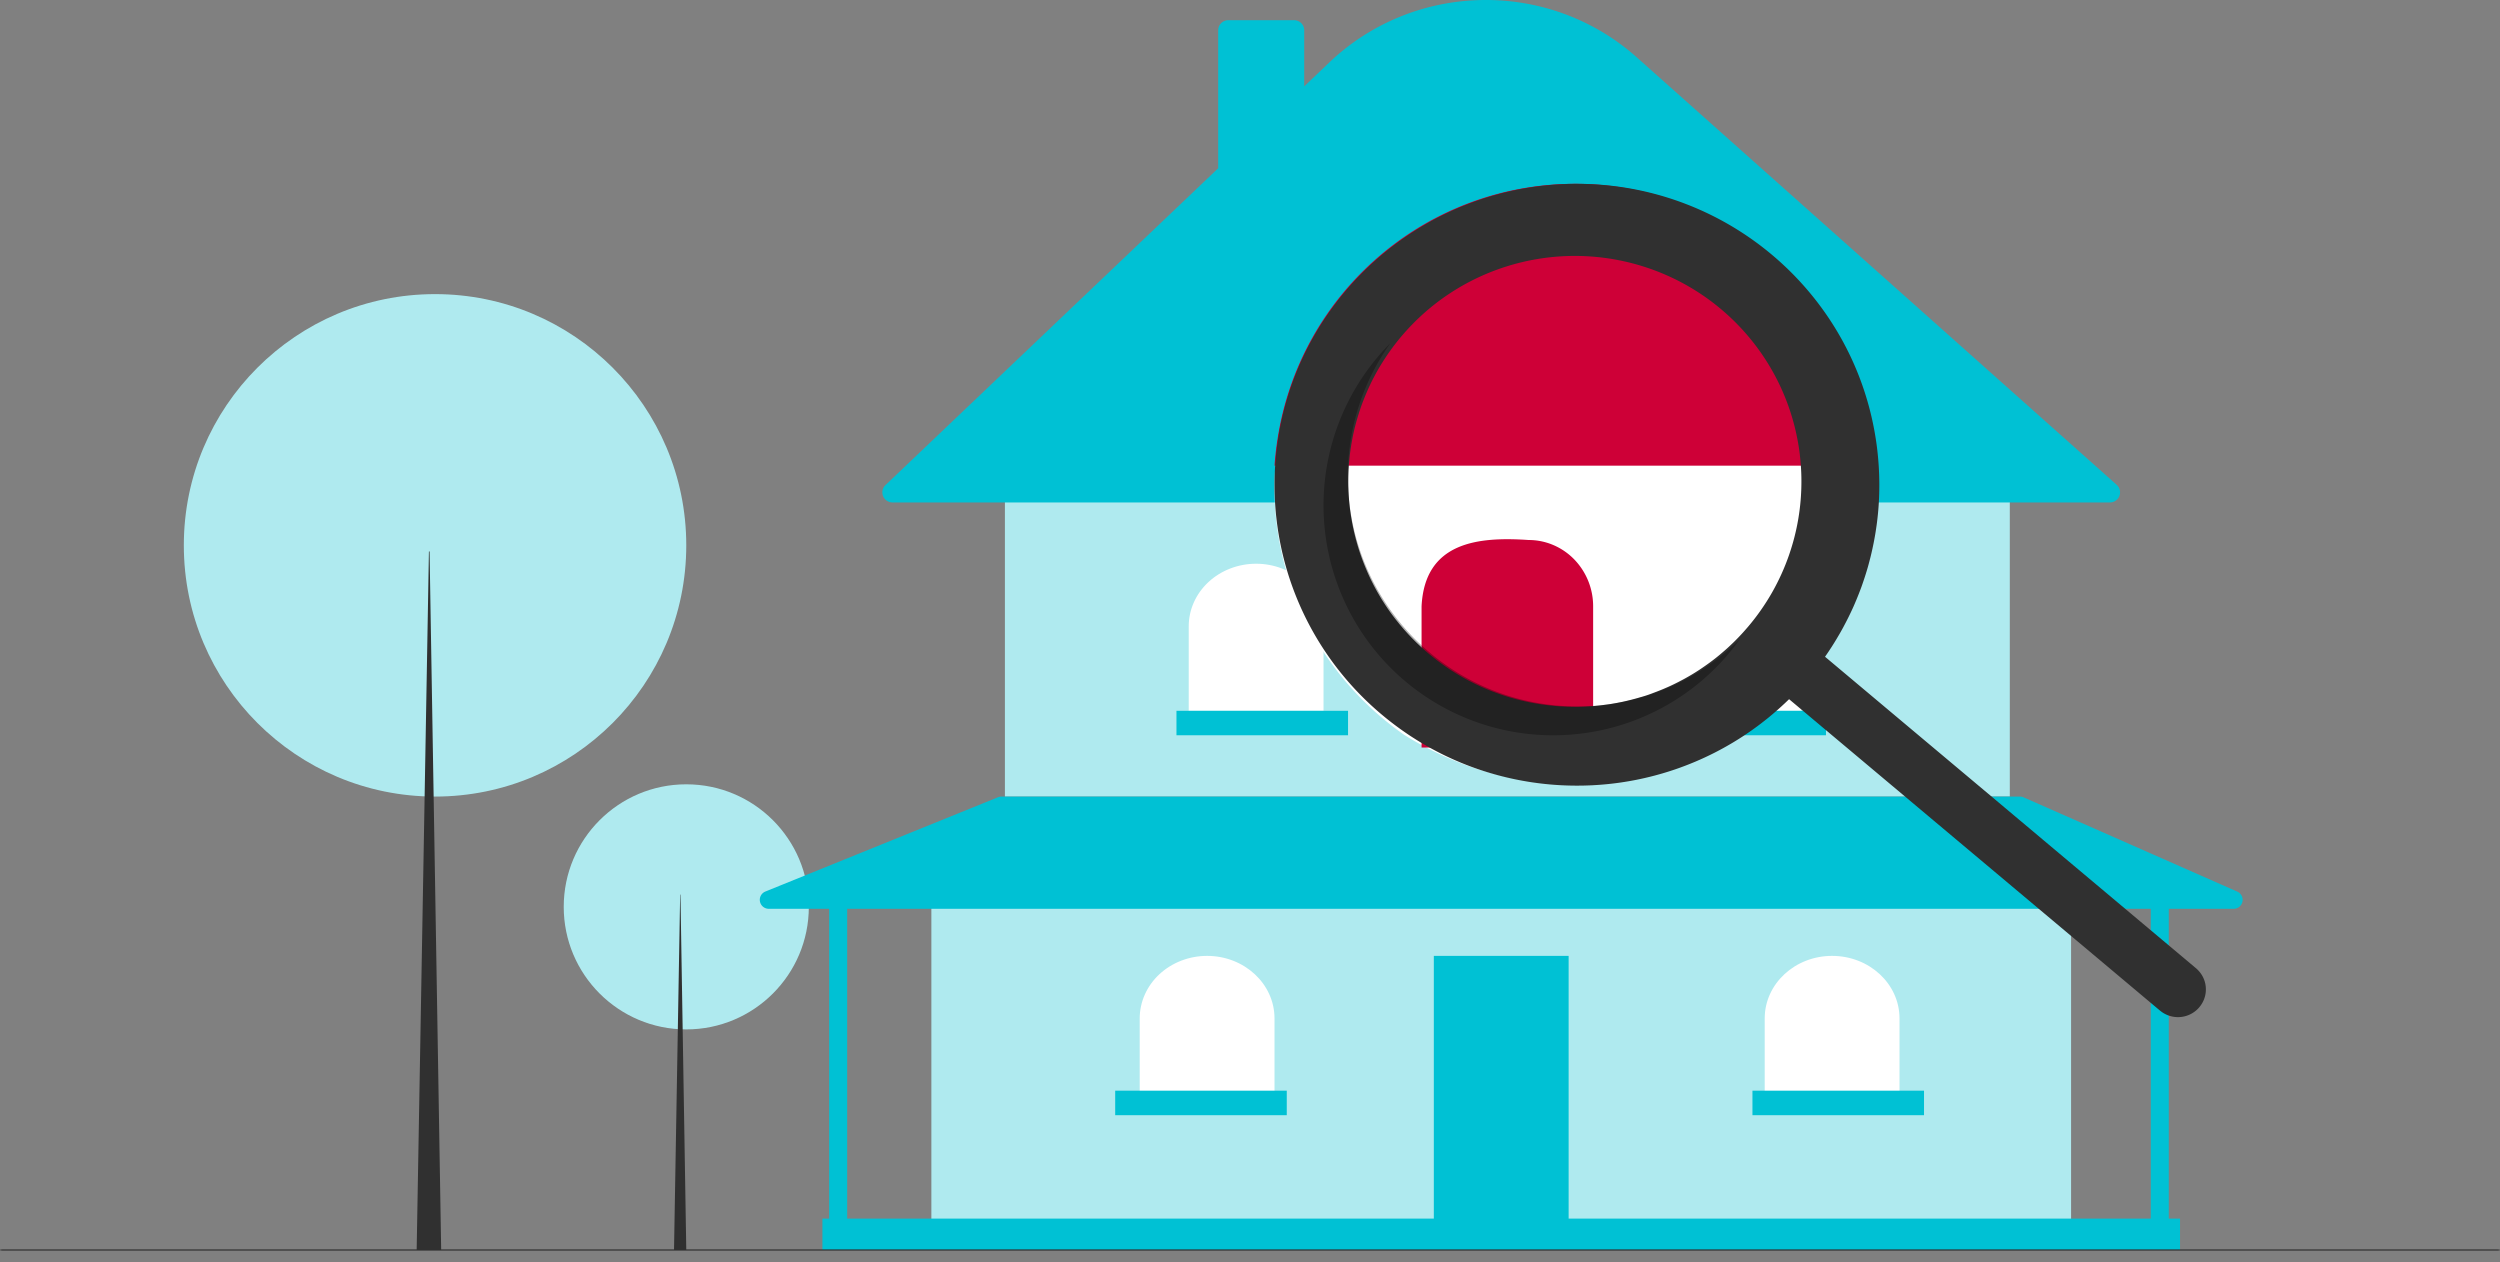 <svg width="204" height="103" viewBox="0 0 204 103" xmlns="http://www.w3.org/2000/svg">
    <rect x="0" y="0" width="204" height="103" fill="#808080" stroke="none"/>
    <g fill-rule="nonzero" fill="none">
        <circle fill="#AFEAEF" cx="56" cy="74" r="10"/>
        <path fill="#303030" d="M55.5 73h.026L56 102h-1z"/>
        <circle fill="#AFEAEF" cx="35.5" cy="44.5" r="20.5"/>
        <path fill="#303030" d="M35 45h.053L36 102h-2z"/>
        <path fill="#AFEAEF" d="M76 72h93v28H76z"/>
        <path fill="#00C1D4" d="M117 78h11v22h-11z"/>
        <path fill="#AFEAEF" d="M82 40h82v25H82z"/>
        <path d="M172.169 41H72.83a.831.831 0 0 1-.77-.516.818.818 0 0 1 .194-.901l27.15-25.852V2.471c0-.455.372-.823.83-.824h5.359c.459 0 .83.37.831.824v4.575l2.05-1.953c6.962-6.628 17.908-6.809 25.088-.413l39.161 34.884a.818.818 0 0 1 .22.907.831.831 0 0 1-.775.529z" fill="#00C1D4"/>
        <path d="M102.5 46c1.459 0 2.858.538 3.89 1.495 1.03.957 1.61 2.256 1.61 3.61V58H97v-6.896c0-1.353.58-2.652 1.61-3.609 1.032-.957 2.431-1.495 3.89-1.495zM122.5 46c3.038 0 5.5 2.285 5.5 5.104V58h-11v-6.896c0-2.819 2.462-5.104 5.5-5.104zM141.5 46c3.038 0 5.5 2.285 5.5 5.104V58h-11v-6.896c0-2.819 2.462-5.104 5.5-5.104zM149.5 78c3.038 0 5.5 2.285 5.5 5.104V90h-11v-6.896c0-2.819 2.462-5.104 5.5-5.104zM98.5 78c3.038 0 5.5 2.285 5.5 5.104V90H93v-6.896c0-1.353.58-2.652 1.61-3.609C95.643 78.538 97.042 78 98.5 78z" fill="#FFF"/>
        <path d="m182.562 72.756-17.438-7.693a.737.737 0 0 0-.298-.063h-83.11a.737.737 0 0 0-.276.054l-18.982 7.693a.732.732 0 0 0 .277 1.411h4.925v25.278h-.551V102H177.89v-2.564h-.918V74.158h5.292a.732.732 0 0 0 .297-1.403zm-7.059 26.68H69.13V74.158h106.373v25.278zM96 58h14v2H96z" fill="#00C1D4"/>
        <path fill="#CACACA" d="M116 58h14v2h-14z"/>
        <path fill="#00C1D4" d="M135 58h14v2h-14zM143 89h14v2h-14zM91 89h14v2H91z"/>
        <path d="M203.776 102.05H.224C.1 102.05 0 102.028 0 102c0-.028.1-.05.224-.05h203.552c.124 0 .224.022.224.05 0 .028-.1.05-.224.05z" fill="#303030"/>
        <path d="M153 39.365a27.525 27.525 0 0 1-.04 1.395 23.418 23.418 0 0 1-.178 1.859c-.013.096-.027.195-.043.293a18.725 18.725 0 0 1-.243 1.379c-.047.231-.1.464-.154.695l-.013.056c-.027.115-.055.227-.084.341-.01.034-.016.065-.027.099a20.513 20.513 0 0 1-.347 1.217c-.109.348-.225.69-.352 1.032a26.195 26.195 0 0 1-.947 2.235c-.003.002-.003.007-.005.009a14.111 14.111 0 0 1-.21.426c-.069.135-.14.27-.212.401l-.115.218-.014.025c-.145.266-.295.53-.453.793a11.73 11.73 0 0 1-.284.467c-.048.076-.095.154-.145.23l-.03.048-.258.394c-.107.16-.215.316-.327.473l-2.462 3.897-.107-.087-.029-.027h-.002l-.098-.081-.267-.224c-.082.078-.161.157-.243.233-.032.031-.066.06-.097.092l-.073.067a23.878 23.878 0 0 1-15.868 6.67h-.007a26.155 26.155 0 0 1-13.192-3.159 25.006 25.006 0 0 1-1.519-.885c-.002-.003-.004-.003-.007-.005a25.398 25.398 0 0 1-1.687-1.291c-5.967-4.974-9.234-12.425-8.827-20.132a22.427 22.427 0 0 1 .26-2.518h48.475a24.285 24.285 0 0 1 .231 3.365z" fill="#FFF"/>
        <path d="M152.802 35.903C150.995 23.887 140.67 15 128.518 15s-22.477 8.887-24.284 20.903A23.881 23.881 0 0 0 104 38h49c-.036-.702-.102-1.4-.198-2.097zM130 61h-14V49.475c.258-5.267 4.633-5.692 8.743-5.41 1.394 0 2.731.57 3.717 1.585a5.49 5.49 0 0 1 1.54 3.825V61z" fill="#CE0037"/>
        <path d="m110.355 35.78-.03.167c.01-.056.02-.112.032-.167h-.002zm-.278 2.06a4.84 4.84 0 0 1 .002 0c0-.017 0-.032.002-.048l-.004.047zm.278-2.06-.03.167c.01-.056.02-.112.032-.167h-.002zm-.296 2.313a4.84 4.84 0 0 1 .02-.254c0-.016 0-.031.002-.047l-.004.047c-.007.085-.014.17-.018.254zm69.273 41.045a1.516 1.516 0 0 0-.139-.13l-.002-.001-11.104-9.324-.287-.241-1.092-.917-.273-.23-1.557-1.308-.426-.357-.88-.74-.452-.38-4.25-3.567-2.438-2.046-.328-.275-7.182-6.03c.11-.157.218-.313.323-.472l.256-.392.029-.047c.05-.076.096-.154.143-.23.027-.04.052-.08.074-.12a11.679 11.679 0 0 0 .206-.344c.158-.261.306-.524.45-.79l.013-.024.114-.217a13.35 13.35 0 0 0 .213-.41 14.1 14.1 0 0 0 .204-.413c.002-.002.002-.007.004-.009a18.555 18.555 0 0 0 .299-.64c.074-.17.148-.342.22-.514a26.199 26.199 0 0 0 .42-1.071 26.707 26.707 0 0 0 .528-1.63c.034-.119.065-.235.096-.353.023-.085.045-.17.065-.254.012-.034.018-.065.027-.099.03-.113.056-.225.083-.339l.014-.055a25.611 25.611 0 0 0 .343-1.736c.018-.11.033-.219.05-.328l.042-.293a23.45 23.45 0 0 0 .197-2.294 27.56 27.56 0 0 0 .018-.944 24.789 24.789 0 0 0-.229-3.348c-1.66-12.077-11.973-21.113-24.222-21.225-12.25-.112-22.727 8.734-24.61 20.779a23.346 23.346 0 0 0-.258 2.506 24.472 24.472 0 0 0 8.729 20.033 25.12 25.12 0 0 0 1.668 1.285c.002.002.005.002.007.005.19.134.381.265.574.395.307.2.617.397.928.584l.074.043c.27.16.54.314.812.464h.002a24.308 24.308 0 0 0 3.137 1.437 24.863 24.863 0 0 0 9.918 1.548h.007a24.702 24.702 0 0 0 13.01-4.458c.143-.1.286-.205.43-.31l.004-.002a.32.32 0 0 1 .034-.025l.29-.218c.024-.018.049-.036.073-.056a.108.108 0 0 0 .018-.016c.056-.04.11-.085.166-.127.056-.042.11-.087.166-.132a.21.21 0 0 0 .027-.02l.188-.151c.065-.052.128-.105.189-.157a11.54 11.54 0 0 0 .35-.296l.051-.045a.16.16 0 0 1 .022-.018c.074-.062.146-.127.218-.192l.052-.047c.11-.098.22-.196.327-.299l.076-.069.072-.067c.031-.03.065-.06.096-.091.081-.076.16-.154.24-.232l.265.223.096.08h.003l.029.027.105.087 1.565 1.316.034.03.027.02.177.149.354.299.354.297.052.042 1.648 1.383.229.192 1.59 1.335 8.229 6.91.287.24 11.263 9.456 2.888 2.426 1.074.901a2.28 2.28 0 0 0 3.583-.901 2.243 2.243 0 0 0-.509-2.426zm-64.952-51.72c4.59-5.414 11.897-7.724 18.787-5.94 6.889 1.786 12.136 7.348 13.49 14.302a16.96 16.96 0 0 1 .28 2.06 16.78 16.78 0 0 1 .058 1.452 18.231 18.231 0 0 1-.999 5.966v.002a18.274 18.274 0 0 1-3.357 5.886c-.031.036-.063.074-.096.11-.296.347-.608.682-.928 1.001-.003.002-.005.007-.007.009-.11.11-.222.22-.334.323-.229.221-.462.431-.7.632-.356.31-.722.6-1.096.872a23.175 23.175 0 0 1-.76.53 16.717 16.717 0 0 1-1.175.713c-.133.076-.267.147-.402.216-.134.072-.269.141-.406.208-.271.136-.545.263-.823.381a8.24 8.24 0 0 1-.417.175c-.087.035-.172.07-.26.102a.846.846 0 0 1-.105.04 1.83 1.83 0 0 1-.141.054 10.49 10.49 0 0 1-1.19.397c-.145.045-.29.085-.434.123-.146.04-.29.078-.435.111-.155.04-.31.076-.466.11a8.804 8.804 0 0 1-.408.082 14.343 14.343 0 0 1-1.22.194c-.043.007-.083.011-.123.016a7.365 7.365 0 0 1-.375.042l-.096.01c-.137.013-.276.024-.413.035a19.296 19.296 0 0 1-1.77.038s0 .002-.001 0c-.003.002-.003.002-.005 0a.003.003 0 0 1-.004 0 4.861 4.861 0 0 1-.336-.011c-.077-.003-.155-.005-.234-.011a7.523 7.523 0 0 1-.316-.02c-.034 0-.067-.005-.1-.007a.335.335 0 0 1-.048-.005c-.108-.009-.218-.018-.325-.029a17.308 17.308 0 0 1-.652-.076 9.067 9.067 0 0 1-.55-.082c-.085-.011-.168-.027-.251-.042a8.617 8.617 0 0 1-.33-.06 9.342 9.342 0 0 1-.343-.072c-.092-.02-.186-.04-.278-.063a14.597 14.597 0 0 1-.832-.214 13.86 13.86 0 0 1-1.022-.321 4.58 4.58 0 0 1-.227-.08c-.076-.025-.15-.054-.226-.083a14.635 14.635 0 0 1-.538-.21 14.865 14.865 0 0 1-.67-.29c-.126-.06-.252-.118-.375-.178a16.89 16.89 0 0 1-1.438-.781c-.116-.07-.233-.143-.35-.217-.145-.089-.286-.183-.428-.276-.078-.054-.154-.105-.23-.159a19.909 19.909 0 0 1-1.364-1.042 13.997 13.997 0 0 1-.482-.42c-.054-.048-.108-.095-.16-.146l-.004-.005a7.097 7.097 0 0 1-.233-.216 10.078 10.078 0 0 1-.348-.342 12.306 12.306 0 0 1-.338-.348 9.665 9.665 0 0 1-.325-.354 12.18 12.18 0 0 1-.316-.362c-.101-.116-.2-.236-.294-.355a16.936 16.936 0 0 1-1.209-1.682 10.473 10.473 0 0 1-.273-.442 17.59 17.59 0 0 1-1.117-2.204 17.834 17.834 0 0 1-.531-1.401 15.3 15.3 0 0 1-.28-.93c-.003-.005-.003-.01-.005-.014a10.825 10.825 0 0 1-.119-.464 8.405 8.405 0 0 1-.096-.41c-.034-.155-.068-.309-.097-.465a9.14 9.14 0 0 1-.045-.24l-.036-.204-.033-.205a16.786 16.786 0 0 1-.173-1.477 11.46 11.46 0 0 1-.025-.4 9.968 9.968 0 0 1-.015-.392c-.002-.002-.002-.002 0-.005a.003.003 0 0 1 0-.004 14.075 14.075 0 0 1-.011-.582c0-.132.002-.262.004-.393.005-.183.011-.366.02-.549 0-.04.005-.078.007-.118l.007-.119a4.84 4.84 0 0 1 .02-.254c0-.016 0-.031.002-.047a17.005 17.005 0 0 1 .09-.866c.013-.095.024-.191.04-.287a7.6 7.6 0 0 1 .032-.206c.009-.069.02-.138.033-.207.016-.091.032-.185.05-.279.008-.056.02-.111.03-.167.043-.223.09-.446.142-.67.052-.225.11-.448.173-.671.06-.226.128-.45.2-.676a5.9 5.9 0 0 1 .11-.337c.073-.225.152-.449.24-.67a21.611 21.611 0 0 1 .41-.988c.049-.11.098-.219.152-.328.1-.216.206-.433.32-.645a16.631 16.631 0 0 1 .729-1.265 18.46 18.46 0 0 1 1.547-2.113zm-4.303 10.421a4.84 4.84 0 0 1 .002 0c0-.016 0-.031.002-.047l-.004.047zm.278-2.06-.03.168c.01-.056.02-.112.032-.167h-.002z" fill="#303030"/>
        <path d="M116.636 53.225c-7.454-6.299-8.836-17.27-3.18-25.225a18.785 18.785 0 0 0-4.343 19.605 18.744 18.744 0 0 0 14.32 12.1A18.722 18.722 0 0 0 142 52.12c-6.88 6.922-17.91 7.402-25.364 1.105z" fill="#000" opacity=".3"/>
    </g>
</svg>
